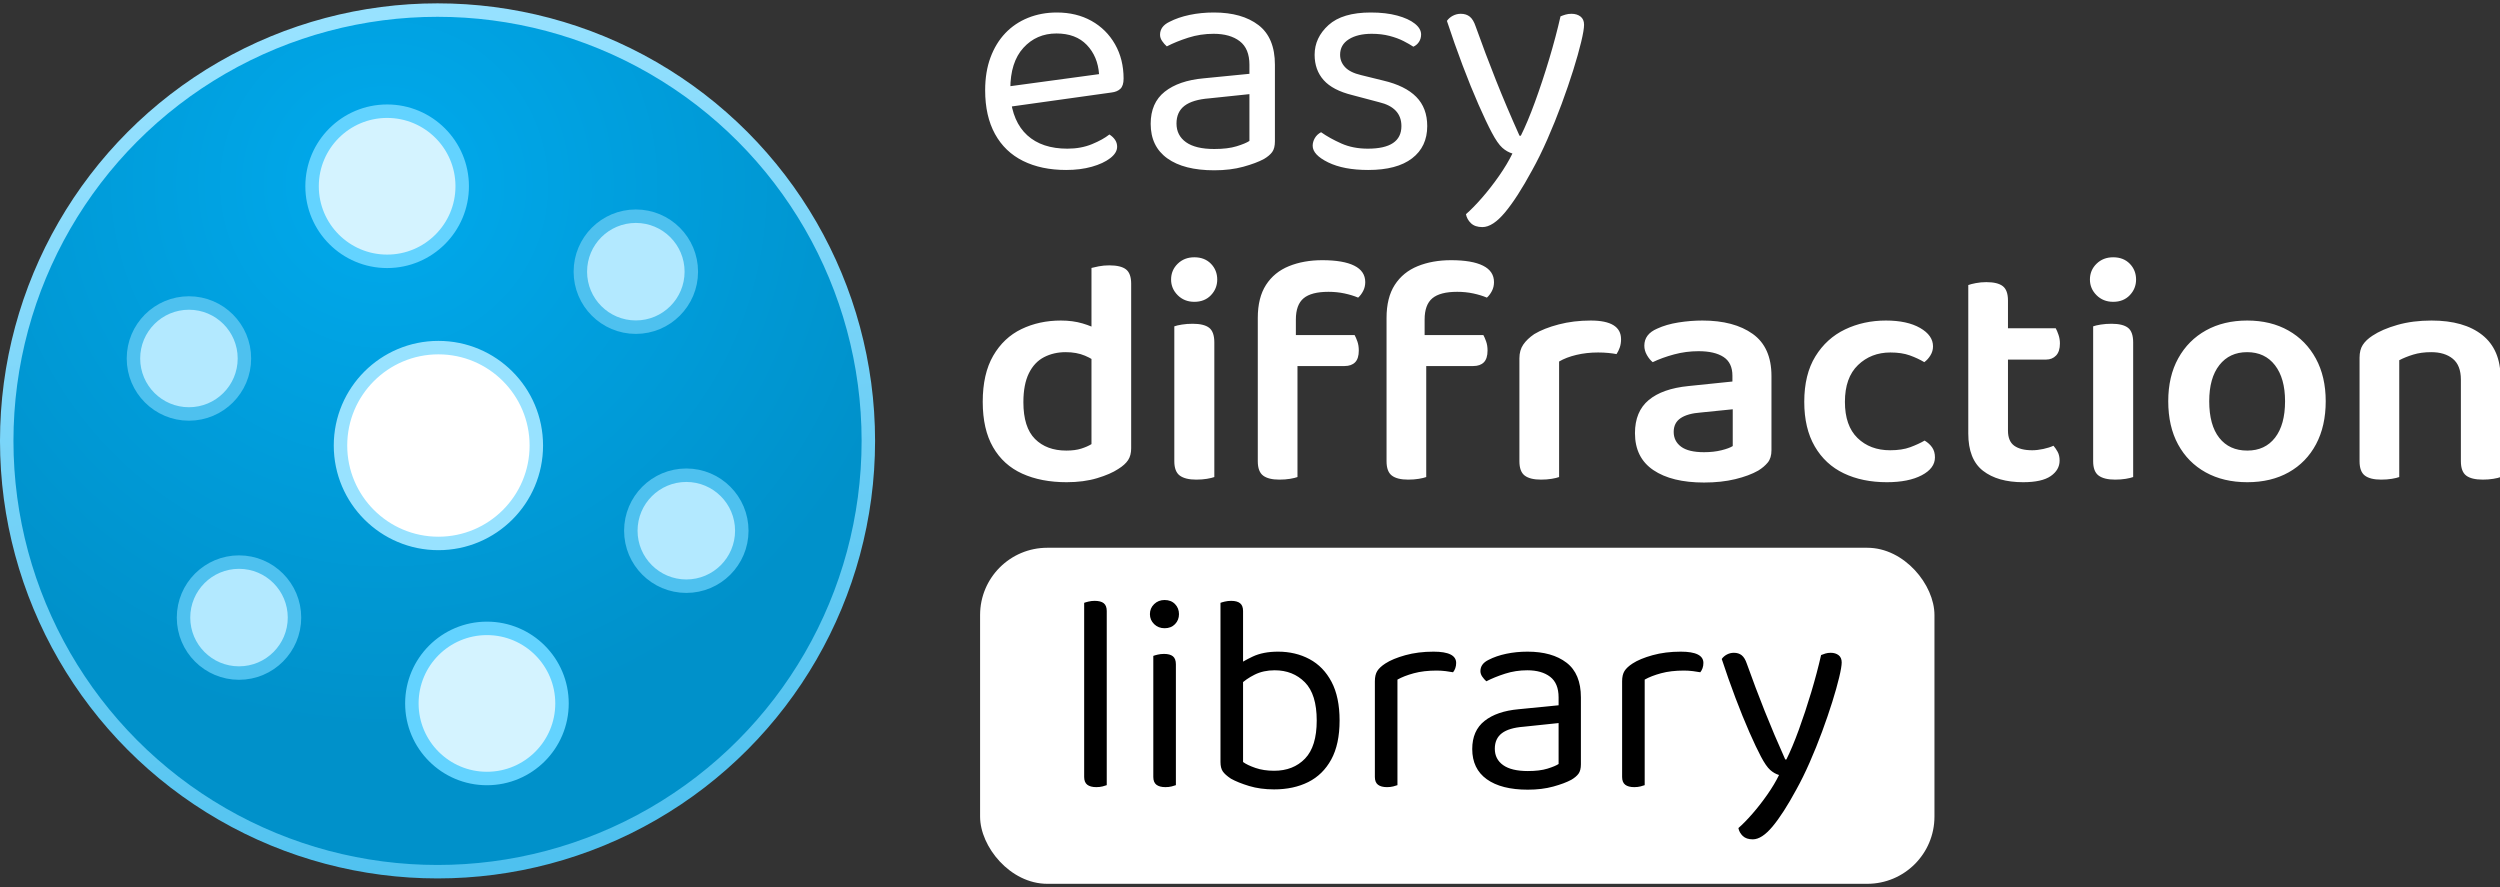 <?xml version="1.0" encoding="utf-8"?>
<svg viewBox="0 0 186 66" xmlns="http://www.w3.org/2000/svg" xmlns:bx="https://boxy-svg.com">
  <rect x="0" y="0" width="186" height="66" fill="#333333" stroke="none"/>
  <defs>
    <radialGradient id="gradient-1" gradientUnits="userSpaceOnUse" cx="152.286" cy="126.898" r="330" gradientTransform="matrix(0.638, -1.092, 1.097, 0.642, 52.656, 215.402)">
      <stop offset="0" style="stop-color: rgb(0, 170, 237);"/>
      <stop offset="1" style="stop-color: rgb(0, 145, 202);"/>
    </radialGradient>
    <linearGradient id="gradient-0" gradientUnits="userSpaceOnUse" x1="330" y1="0" x2="330" y2="660" gradientTransform="matrix(0.981, -0.195, 0.196, 0.983, -58.734, 67.666)">
      <stop offset="0" style="stop-color: rgb(152, 226, 255);"/>
      <stop offset="1" style="stop-color: rgb(78, 193, 239);"/>
    </linearGradient>
    <bx:grid x="0" y="0" width="207" height="80"/>
  </defs>
  <g transform="matrix(0.342, 0, 0, 0.342, -0.561, 0.473)">
    <g transform="matrix(0.284, 0, 0, 0.284, 3.123, 1.671)">
      <title>Logo</title>
      <circle style="fill: url(&quot;#gradient-1&quot;); stroke: url(&quot;#gradient-0&quot;); paint-order: fill; stroke-width: 10.312px;" cx="329.929" cy="326.968" r="330">
        <title>Main circle</title>
      </circle>
      <g transform="matrix(1, 0, 0, 1, 76.244, 77.183)">
        <title>Inner circles</title>
        <circle style="fill: rgb(255, 255, 255); stroke: rgb(152, 226, 255); paint-order: fill; stroke-width: 10.312px;" cx="254.358" cy="253.337" r="75"/>
        <circle style="fill: rgb(212, 243, 255); stroke: rgb(99, 211, 255); paint-order: fill; stroke-width: 10.312px;" cx="215.084" cy="54.739" r="57.5"/>
        <circle style="stroke: rgb(78, 193, 239); fill: rgb(179, 233, 255); paint-order: fill; stroke-width: 10.312px;" cx="63.26" cy="186.66" r="42.5"/>
        <circle style="stroke: rgb(78, 193, 239); fill: rgb(179, 233, 255); paint-order: fill; stroke-width: 10.312px;" cx="405.584" cy="120.172" r="42.5"/>
        <circle style="stroke: rgb(78, 193, 239); fill: rgb(179, 233, 255); paint-order: fill; stroke-width: 10.312px;" cx="444.253" cy="318.582" r="42.5"/>
        <circle style="stroke: rgb(78, 193, 239); fill: rgb(179, 233, 255); paint-order: fill; stroke-width: 10.312px;" cx="101.614" cy="385.13" r="42.5"/>
        <circle style="fill: rgb(212, 243, 255); stroke: rgb(99, 211, 255); paint-order: fill; stroke-width: 10.312px;" cx="291.529" cy="450.894" r="57.5"/>
      </g>
    </g>
    <g transform="matrix(1, 0, 0, 1, -3.849, -4.564)" style="">
      <title>Text</title>
      <path d="M 223.664 26.609 L 223.383 22.186 L 244.583 19.308 Q 244.303 15.447 241.916 12.955 Q 239.529 10.463 235.317 10.463 Q 230.965 10.463 228.122 13.587 Q 225.278 16.711 225.278 22.537 L 225.278 24.082 Q 225.77 29.698 228.964 32.611 Q 232.158 35.524 237.704 35.524 Q 240.652 35.524 243.039 34.542 Q 245.426 33.559 246.83 32.436 Q 247.602 32.927 248.058 33.594 Q 248.515 34.261 248.515 35.103 Q 248.515 36.437 247.005 37.595 Q 245.496 38.754 243.004 39.456 Q 240.512 40.158 237.423 40.158 Q 232.018 40.158 228.051 38.192 Q 224.085 36.226 221.944 32.33 Q 219.803 28.434 219.803 22.818 Q 219.803 18.817 220.961 15.693 Q 222.119 12.569 224.19 10.393 Q 226.261 8.217 229.139 7.058 Q 232.018 5.9 235.387 5.9 Q 239.669 5.9 242.934 7.725 Q 246.198 9.55 248.058 12.815 Q 249.919 16.079 249.919 20.291 Q 249.919 21.835 249.217 22.502 Q 248.515 23.169 247.251 23.31 Z M 269.642 35.595 Q 272.591 35.595 274.521 34.998 Q 276.452 34.401 277.294 33.84 L 277.294 23.661 L 268.589 24.573 Q 264.939 24.854 263.184 26.188 Q 261.429 27.522 261.429 30.049 Q 261.429 32.646 263.5 34.12 Q 265.571 35.595 269.642 35.595 Z M 269.572 5.9 Q 275.679 5.9 279.26 8.638 Q 282.84 11.376 282.84 17.272 L 282.84 33.91 Q 282.84 35.454 282.243 36.261 Q 281.646 37.069 280.453 37.771 Q 278.768 38.683 275.96 39.456 Q 273.152 40.228 269.642 40.228 Q 263.043 40.228 259.428 37.63 Q 255.813 35.033 255.813 30.119 Q 255.813 25.556 258.867 23.134 Q 261.92 20.712 267.326 20.221 L 277.294 19.238 L 277.294 17.272 Q 277.294 13.762 275.188 12.148 Q 273.082 10.533 269.502 10.533 Q 266.624 10.533 263.991 11.376 Q 261.359 12.218 259.323 13.271 Q 258.761 12.78 258.305 12.113 Q 257.849 11.446 257.849 10.744 Q 257.849 8.919 259.884 7.936 Q 261.78 6.953 264.272 6.426 Q 266.764 5.9 269.572 5.9 Z M 315.975 30.61 Q 315.975 35.103 312.676 37.63 Q 309.377 40.158 303.129 40.158 Q 297.794 40.158 294.424 38.508 Q 291.054 36.858 291.054 34.893 Q 291.054 34.05 291.511 33.243 Q 291.967 32.436 292.88 31.944 Q 294.775 33.278 297.302 34.401 Q 299.829 35.524 303.059 35.524 Q 310.359 35.524 310.359 30.61 Q 310.359 28.575 309.131 27.276 Q 307.902 25.977 305.516 25.416 L 299.689 23.871 Q 295.407 22.818 293.441 20.607 Q 291.476 18.396 291.476 15.096 Q 291.476 11.376 294.494 8.638 Q 297.513 5.9 303.69 5.9 Q 306.99 5.9 309.447 6.567 Q 311.904 7.234 313.273 8.322 Q 314.642 9.41 314.642 10.674 Q 314.642 11.586 314.185 12.288 Q 313.729 12.99 312.957 13.341 Q 312.114 12.78 310.816 12.113 Q 309.517 11.446 307.762 10.989 Q 306.007 10.533 303.901 10.533 Q 300.812 10.533 298.917 11.727 Q 297.021 12.92 297.021 15.096 Q 297.021 16.641 298.11 17.799 Q 299.198 18.957 301.584 19.519 L 306.428 20.712 Q 311.202 21.835 313.589 24.257 Q 315.975 26.679 315.975 30.61 Z M 330.015 32.014 Q 328.821 29.768 327.137 25.942 Q 325.452 22.116 323.662 17.378 Q 321.872 12.639 320.257 7.725 Q 320.748 7.023 321.556 6.602 Q 322.363 6.181 323.276 6.181 Q 324.469 6.181 325.241 6.813 Q 326.013 7.444 326.505 8.919 Q 328.611 14.815 330.927 20.642 Q 333.244 26.469 336.052 32.716 L 336.333 32.716 Q 337.807 29.768 339.422 25.345 Q 341.036 20.923 342.51 16.009 Q 343.985 11.095 344.967 6.742 Q 345.459 6.532 346.056 6.356 Q 346.652 6.181 347.354 6.181 Q 348.548 6.181 349.32 6.777 Q 350.092 7.374 350.092 8.568 Q 350.092 9.691 349.46 12.323 Q 348.828 14.956 347.74 18.431 Q 346.652 21.906 345.213 25.802 Q 343.774 29.698 342.124 33.453 Q 340.475 37.209 338.79 40.228 Q 335.561 46.195 332.893 49.389 Q 330.225 52.583 327.979 52.583 Q 326.364 52.583 325.487 51.741 Q 324.609 50.898 324.399 49.775 Q 325.943 48.441 327.874 46.23 Q 329.804 44.019 331.594 41.456 Q 333.384 38.894 334.508 36.577 Q 333.314 36.226 332.296 35.314 Q 331.278 34.401 330.015 32.014 Z" style="line-height: 191.825px; text-wrap-mode: nowrap; fill: rgb(255, 255, 255);"/>
      <path d="M 242.933 99.798 L 242.933 77.755 L 251.568 77.755 L 251.568 100.711 Q 251.568 102.255 250.901 103.273 Q 250.234 104.291 248.76 105.204 Q 247.075 106.327 244.162 107.204 Q 241.249 108.082 237.528 108.082 Q 231.982 108.082 227.876 106.221 Q 223.769 104.361 221.522 100.465 Q 219.276 96.569 219.276 90.602 Q 219.276 84.495 221.558 80.563 Q 223.839 76.632 227.7 74.772 Q 231.561 72.912 236.264 72.912 Q 238.862 72.912 241.003 73.543 Q 243.144 74.175 244.478 75.018 L 244.478 82.389 Q 243.355 81.336 241.529 80.563 Q 239.704 79.791 237.317 79.791 Q 234.72 79.791 232.614 80.879 Q 230.508 81.967 229.315 84.389 Q 228.121 86.811 228.121 90.672 Q 228.121 96.148 230.648 98.675 Q 233.176 101.202 237.458 101.202 Q 239.353 101.202 240.687 100.781 Q 242.021 100.36 242.933 99.798 Z M 251.568 79.51 L 242.933 79.581 L 242.933 61.469 Q 243.425 61.329 244.513 61.118 Q 245.601 60.907 246.794 60.907 Q 249.322 60.907 250.445 61.785 Q 251.568 62.662 251.568 64.909 Z M 260.252 63.996 Q 260.252 61.96 261.691 60.556 Q 263.13 59.152 265.306 59.152 Q 267.553 59.152 268.922 60.556 Q 270.291 61.96 270.291 63.996 Q 270.291 65.962 268.922 67.401 Q 267.553 68.84 265.306 68.84 Q 263.13 68.84 261.691 67.401 Q 260.252 65.962 260.252 63.996 Z M 260.954 88.566 L 269.659 88.566 L 269.659 106.959 Q 269.097 107.169 268.044 107.345 Q 266.991 107.52 265.728 107.52 Q 263.341 107.52 262.147 106.643 Q 260.954 105.765 260.954 103.519 Z M 269.659 92.989 L 260.954 92.989 L 260.954 74.175 Q 261.516 73.965 262.604 73.789 Q 263.692 73.614 264.955 73.614 Q 267.412 73.614 268.536 74.491 Q 269.659 75.369 269.659 77.685 Z M 286.064 82.81 L 286.064 76.071 L 300.174 76.071 Q 300.455 76.562 300.77 77.439 Q 301.086 78.317 301.086 79.44 Q 301.086 81.195 300.279 82.002 Q 299.472 82.81 297.998 82.81 Z M 287.397 72.701 L 287.397 81.757 L 279.114 81.757 L 279.114 72.35 Q 279.114 67.927 280.904 65.154 Q 282.694 62.382 285.888 61.083 Q 289.082 59.784 293.154 59.784 Q 297.717 59.784 300.104 60.978 Q 302.49 62.171 302.49 64.558 Q 302.49 65.611 302.034 66.488 Q 301.578 67.366 300.946 67.927 Q 299.612 67.366 297.962 67.015 Q 296.313 66.664 294.488 66.664 Q 290.767 66.664 289.082 68.068 Q 287.397 69.472 287.397 72.701 Z M 279.114 79.3 L 287.748 79.3 L 287.748 106.959 Q 287.187 107.169 286.134 107.345 Q 285.081 107.52 283.817 107.52 Q 281.43 107.52 280.272 106.643 Q 279.114 105.765 279.114 103.519 Z M 314.073 82.81 L 314.073 76.071 L 328.184 76.071 Q 328.464 76.562 328.78 77.439 Q 329.096 78.317 329.096 79.44 Q 329.096 81.195 328.289 82.002 Q 327.482 82.81 326.007 82.81 Z M 315.407 72.701 L 315.407 81.757 L 307.124 81.757 L 307.124 72.35 Q 307.124 67.927 308.914 65.154 Q 310.704 62.382 313.898 61.083 Q 317.092 59.784 321.164 59.784 Q 325.727 59.784 328.113 60.978 Q 330.5 62.171 330.5 64.558 Q 330.5 65.611 330.044 66.488 Q 329.588 67.366 328.956 67.927 Q 327.622 67.366 325.972 67.015 Q 324.323 66.664 322.497 66.664 Q 318.777 66.664 317.092 68.068 Q 315.407 69.472 315.407 72.701 Z M 307.124 79.3 L 315.758 79.3 L 315.758 106.959 Q 315.197 107.169 314.144 107.345 Q 313.091 107.52 311.827 107.52 Q 309.44 107.52 308.282 106.643 Q 307.124 105.765 307.124 103.519 Z M 344.661 81.827 L 344.661 91.444 L 336.027 91.444 L 336.027 81.125 Q 336.027 79.37 336.869 78.141 Q 337.712 76.913 339.256 75.86 Q 341.362 74.596 344.591 73.754 Q 347.82 72.912 351.541 72.912 Q 358.14 72.912 358.14 76.983 Q 358.14 77.966 357.859 78.773 Q 357.578 79.581 357.157 80.212 Q 356.455 80.072 355.402 79.967 Q 354.349 79.861 353.156 79.861 Q 350.628 79.861 348.417 80.388 Q 346.206 80.914 344.661 81.827 Z M 336.027 88.566 L 344.661 88.987 L 344.661 106.959 Q 344.1 107.169 343.047 107.345 Q 341.994 107.52 340.73 107.52 Q 338.343 107.52 337.185 106.643 Q 336.027 105.765 336.027 103.519 Z M 376.19 101.553 Q 378.296 101.553 379.98 101.132 Q 381.665 100.711 382.437 100.219 L 382.437 92.217 L 375.488 92.919 Q 372.609 93.129 371.1 94.147 Q 369.591 95.165 369.591 97.131 Q 369.591 99.166 371.205 100.36 Q 372.82 101.553 376.19 101.553 Z M 375.839 72.912 Q 382.718 72.912 386.79 75.825 Q 390.861 78.738 390.861 84.986 L 390.861 101.132 Q 390.861 102.817 390.054 103.8 Q 389.247 104.782 387.983 105.555 Q 386.018 106.678 382.999 107.415 Q 379.98 108.152 376.19 108.152 Q 369.17 108.152 365.168 105.449 Q 361.167 102.747 361.167 97.411 Q 361.167 92.708 364.15 90.216 Q 367.134 87.724 372.82 87.162 L 382.367 86.179 L 382.367 84.916 Q 382.367 82.108 380.437 80.844 Q 378.506 79.581 374.996 79.581 Q 372.258 79.581 369.661 80.283 Q 367.064 80.985 365.028 81.967 Q 364.326 81.406 363.764 80.423 Q 363.203 79.44 363.203 78.387 Q 363.203 75.86 366.011 74.667 Q 367.976 73.754 370.609 73.333 Q 373.241 72.912 375.839 72.912 Z M 416.738 79.861 Q 412.526 79.861 409.683 82.599 Q 406.84 85.337 406.84 90.602 Q 406.84 95.797 409.578 98.464 Q 412.316 101.132 416.668 101.132 Q 419.266 101.132 421.056 100.465 Q 422.846 99.798 424.18 99.026 Q 425.233 99.658 425.829 100.535 Q 426.426 101.413 426.426 102.676 Q 426.426 105.063 423.548 106.572 Q 420.67 108.082 415.966 108.082 Q 410.631 108.082 406.594 106.151 Q 402.558 104.221 400.276 100.29 Q 397.995 96.358 397.995 90.602 Q 397.995 84.635 400.417 80.704 Q 402.839 76.773 406.875 74.842 Q 410.912 72.912 415.756 72.912 Q 420.389 72.912 423.197 74.526 Q 426.005 76.141 426.005 78.528 Q 426.005 79.581 425.443 80.493 Q 424.882 81.406 424.109 81.967 Q 422.705 81.125 420.95 80.493 Q 419.195 79.861 416.738 79.861 Z M 433.677 88.566 L 442.311 88.566 L 442.311 96.85 Q 442.311 99.166 443.68 100.149 Q 445.049 101.132 447.576 101.132 Q 448.699 101.132 449.998 100.851 Q 451.297 100.57 452.209 100.149 Q 452.701 100.711 453.122 101.483 Q 453.543 102.255 453.543 103.378 Q 453.543 105.414 451.613 106.748 Q 449.682 108.082 445.611 108.082 Q 440.065 108.082 436.871 105.59 Q 433.677 103.098 433.677 97.482 Z M 438.942 81.406 L 438.942 74.596 L 452.701 74.596 Q 452.982 75.088 453.298 76 Q 453.613 76.913 453.613 77.896 Q 453.613 79.651 452.771 80.528 Q 451.929 81.406 450.595 81.406 Z M 442.311 90.462 L 433.677 90.462 L 433.677 65.19 Q 434.238 64.979 435.326 64.768 Q 436.414 64.558 437.608 64.558 Q 440.065 64.558 441.188 65.435 Q 442.311 66.313 442.311 68.559 Z M 460.14 63.996 Q 460.14 61.96 461.579 60.556 Q 463.018 59.152 465.195 59.152 Q 467.441 59.152 468.81 60.556 Q 470.179 61.96 470.179 63.996 Q 470.179 65.962 468.81 67.401 Q 467.441 68.84 465.195 68.84 Q 463.018 68.84 461.579 67.401 Q 460.14 65.962 460.14 63.996 Z M 460.842 88.566 L 469.547 88.566 L 469.547 106.959 Q 468.985 107.169 467.932 107.345 Q 466.879 107.52 465.616 107.52 Q 463.229 107.52 462.036 106.643 Q 460.842 105.765 460.842 103.519 Z M 469.547 92.989 L 460.842 92.989 L 460.842 74.175 Q 461.404 73.965 462.492 73.789 Q 463.58 73.614 464.844 73.614 Q 467.301 73.614 468.424 74.491 Q 469.547 75.369 469.547 77.685 Z M 511.434 90.462 Q 511.434 95.867 509.33 99.819 Q 507.226 103.771 503.393 105.926 Q 499.561 108.082 494.376 108.082 Q 489.194 108.082 485.326 105.941 Q 481.459 103.8 479.318 99.868 Q 477.177 95.937 477.177 90.462 Q 477.177 85.054 479.353 81.124 Q 481.529 77.194 485.39 75.053 Q 489.251 72.912 494.364 72.912 Q 499.478 72.912 503.313 75.08 Q 507.148 77.248 509.291 81.187 Q 511.434 85.126 511.434 90.462 Z M 494.331 79.791 Q 490.515 79.791 488.303 82.599 Q 486.092 85.407 486.092 90.462 Q 486.092 95.656 488.276 98.429 Q 490.461 101.202 494.376 101.202 Q 498.237 101.202 500.413 98.394 Q 502.589 95.586 502.589 90.462 Q 502.589 85.477 500.396 82.634 Q 498.204 79.791 494.331 79.791 Z M 549.473 85.407 L 549.473 92.217 L 540.839 92.217 L 540.839 85.758 Q 540.839 82.669 539.084 81.23 Q 537.329 79.791 534.38 79.791 Q 532.204 79.791 530.484 80.318 Q 528.764 80.844 527.43 81.546 L 527.43 92.217 L 518.796 92.217 L 518.796 80.985 Q 518.796 79.3 519.498 78.212 Q 520.2 77.124 521.604 76.211 Q 523.71 74.807 527.044 73.859 Q 530.379 72.912 534.45 72.912 Q 541.541 72.912 545.507 76.071 Q 549.473 79.23 549.473 85.407 Z M 518.796 88.777 L 527.43 88.777 L 527.43 106.959 Q 526.869 107.169 525.816 107.345 Q 524.763 107.52 523.499 107.52 Q 521.112 107.52 519.954 106.643 Q 518.796 105.765 518.796 103.519 Z M 540.839 88.777 L 549.473 88.777 L 549.473 106.959 Q 548.982 107.169 547.894 107.345 Q 546.806 107.52 545.612 107.52 Q 543.155 107.52 541.997 106.643 Q 540.839 105.765 540.839 103.519 Z" style="line-height: 191.825px; text-wrap-mode: nowrap; fill: rgb(255, 255, 255);"/>
      <rect style="fill: rgb(255, 255, 255);" x="218.702" y="122.343" width="207.616" height="73.104" rx="14.621" ry="14.621"/>
      <path d="M 241.343 157.9 L 246.255 158.637 L 246.255 173.987 Q 245.948 174.11 245.334 174.264 Q 244.72 174.417 243.983 174.417 Q 242.694 174.417 242.019 173.895 Q 241.343 173.373 241.343 172.207 Z M 246.255 160.97 L 241.343 160.295 L 241.343 134.323 Q 241.65 134.2 242.295 134.047 Q 242.94 133.893 243.615 133.893 Q 244.966 133.893 245.61 134.415 Q 246.255 134.937 246.255 136.103 Z M 255.647 136.779 Q 255.647 135.489 256.568 134.599 Q 257.489 133.709 258.84 133.709 Q 260.252 133.709 261.112 134.599 Q 261.971 135.489 261.971 136.779 Q 261.971 138.068 261.112 138.959 Q 260.252 139.849 258.84 139.849 Q 257.489 139.849 256.568 138.959 Q 255.647 138.068 255.647 136.779 Z M 256.384 157.9 L 261.296 157.9 L 261.296 173.987 Q 260.989 174.11 260.375 174.264 Q 259.761 174.417 259.024 174.417 Q 257.735 174.417 257.059 173.895 Q 256.384 173.373 256.384 172.207 Z M 261.296 160.295 L 256.384 160.295 L 256.384 145.866 Q 256.691 145.743 257.336 145.59 Q 257.98 145.436 258.717 145.436 Q 260.007 145.436 260.651 145.958 Q 261.296 146.48 261.296 147.708 Z M 283.522 144.945 Q 287.329 144.945 290.369 146.572 Q 293.408 148.199 295.158 151.515 Q 296.908 154.83 296.908 159.927 Q 296.908 165.084 295.096 168.4 Q 293.285 171.715 290.092 173.312 Q 286.899 174.908 282.663 174.908 Q 279.654 174.908 277.229 174.171 Q 274.804 173.435 273.269 172.575 Q 271.979 171.715 271.488 170.979 Q 270.997 170.242 270.997 168.952 L 270.997 148.506 L 275.909 148.506 L 275.909 168.952 Q 276.83 169.628 278.61 170.242 Q 280.391 170.856 282.663 170.856 Q 286.838 170.856 289.386 168.216 Q 291.934 165.575 291.934 159.927 Q 291.934 154.216 289.355 151.607 Q 286.777 148.997 282.786 148.997 Q 280.33 148.997 278.426 149.949 Q 276.523 150.901 275.295 152.129 L 274.374 148.138 Q 275.725 147.094 277.996 146.02 Q 280.268 144.945 283.522 144.945 Z M 275.909 149.489 L 270.997 149.489 L 270.997 134.323 Q 271.304 134.2 271.949 134.047 Q 272.593 133.893 273.33 133.893 Q 274.619 133.893 275.264 134.415 Q 275.909 134.937 275.909 136.103 Z M 309.496 151.024 L 309.496 160.725 L 304.584 160.725 L 304.584 151.392 Q 304.584 149.98 305.106 149.151 Q 305.628 148.322 306.856 147.524 Q 308.452 146.48 311.215 145.713 Q 313.978 144.945 317.355 144.945 Q 322.267 144.945 322.267 147.401 Q 322.267 148.015 322.083 148.537 Q 321.899 149.059 321.592 149.427 Q 320.978 149.304 319.996 149.182 Q 319.013 149.059 318.031 149.059 Q 315.206 149.059 313.057 149.642 Q 310.908 150.225 309.496 151.024 Z M 304.584 157.9 L 309.496 158.637 L 309.496 173.987 Q 309.189 174.11 308.575 174.264 Q 307.961 174.417 307.224 174.417 Q 305.935 174.417 305.26 173.895 Q 304.584 173.373 304.584 172.207 Z M 337.86 170.917 Q 340.439 170.917 342.128 170.395 Q 343.816 169.873 344.553 169.382 L 344.553 160.479 L 336.939 161.277 Q 333.747 161.523 332.212 162.69 Q 330.677 163.856 330.677 166.067 Q 330.677 168.338 332.488 169.628 Q 334.299 170.917 337.86 170.917 Z M 337.799 144.945 Q 343.141 144.945 346.272 147.34 Q 349.404 149.734 349.404 154.892 L 349.404 169.444 Q 349.404 170.794 348.882 171.501 Q 348.36 172.207 347.316 172.821 Q 345.842 173.619 343.386 174.294 Q 340.93 174.97 337.86 174.97 Q 332.089 174.97 328.927 172.698 Q 325.765 170.426 325.765 166.128 Q 325.765 162.137 328.436 160.019 Q 331.106 157.9 335.834 157.471 L 344.553 156.611 L 344.553 154.892 Q 344.553 151.822 342.711 150.41 Q 340.869 148.997 337.738 148.997 Q 335.22 148.997 332.918 149.734 Q 330.615 150.471 328.835 151.392 Q 328.343 150.962 327.944 150.379 Q 327.545 149.796 327.545 149.182 Q 327.545 147.585 329.326 146.726 Q 330.984 145.866 333.163 145.406 Q 335.343 144.945 337.799 144.945 Z M 363.282 151.024 L 363.282 160.725 L 358.37 160.725 L 358.37 151.392 Q 358.37 149.98 358.892 149.151 Q 359.414 148.322 360.642 147.524 Q 362.238 146.48 365.001 145.713 Q 367.764 144.945 371.141 144.945 Q 376.053 144.945 376.053 147.401 Q 376.053 148.015 375.869 148.537 Q 375.685 149.059 375.378 149.427 Q 374.764 149.304 373.781 149.182 Q 372.799 149.059 371.816 149.059 Q 368.992 149.059 366.843 149.642 Q 364.694 150.225 363.282 151.024 Z M 358.37 157.9 L 363.282 158.637 L 363.282 173.987 Q 362.975 174.11 362.361 174.264 Q 361.747 174.417 361.01 174.417 Q 359.721 174.417 359.045 173.895 Q 358.37 173.373 358.37 172.207 Z M 388.579 167.786 Q 387.535 165.821 386.061 162.475 Q 384.588 159.128 383.022 154.984 Q 381.456 150.839 380.044 146.541 Q 380.474 145.927 381.18 145.559 Q 381.886 145.191 382.684 145.191 Q 383.728 145.191 384.403 145.743 Q 385.079 146.296 385.509 147.585 Q 387.351 152.743 389.377 157.839 Q 391.403 162.935 393.859 168.4 L 394.105 168.4 Q 395.394 165.821 396.806 161.953 Q 398.218 158.085 399.508 153.787 Q 400.797 149.489 401.657 145.682 Q 402.087 145.498 402.608 145.344 Q 403.13 145.191 403.744 145.191 Q 404.788 145.191 405.464 145.713 Q 406.139 146.234 406.139 147.278 Q 406.139 148.261 405.586 150.563 Q 405.034 152.866 404.082 155.905 Q 403.13 158.944 401.872 162.352 Q 400.613 165.76 399.17 169.045 Q 397.727 172.329 396.254 174.97 Q 393.429 180.189 391.096 182.982 Q 388.763 185.776 386.798 185.776 Q 385.386 185.776 384.618 185.039 Q 383.851 184.302 383.667 183.32 Q 385.017 182.153 386.706 180.219 Q 388.394 178.285 389.96 176.044 Q 391.526 173.803 392.508 171.777 Q 391.464 171.47 390.574 170.672 Q 389.684 169.873 388.579 167.786 Z" style="line-height: 191.825px; text-wrap-mode: nowrap;"/>
    </g>
  </g>
</svg>